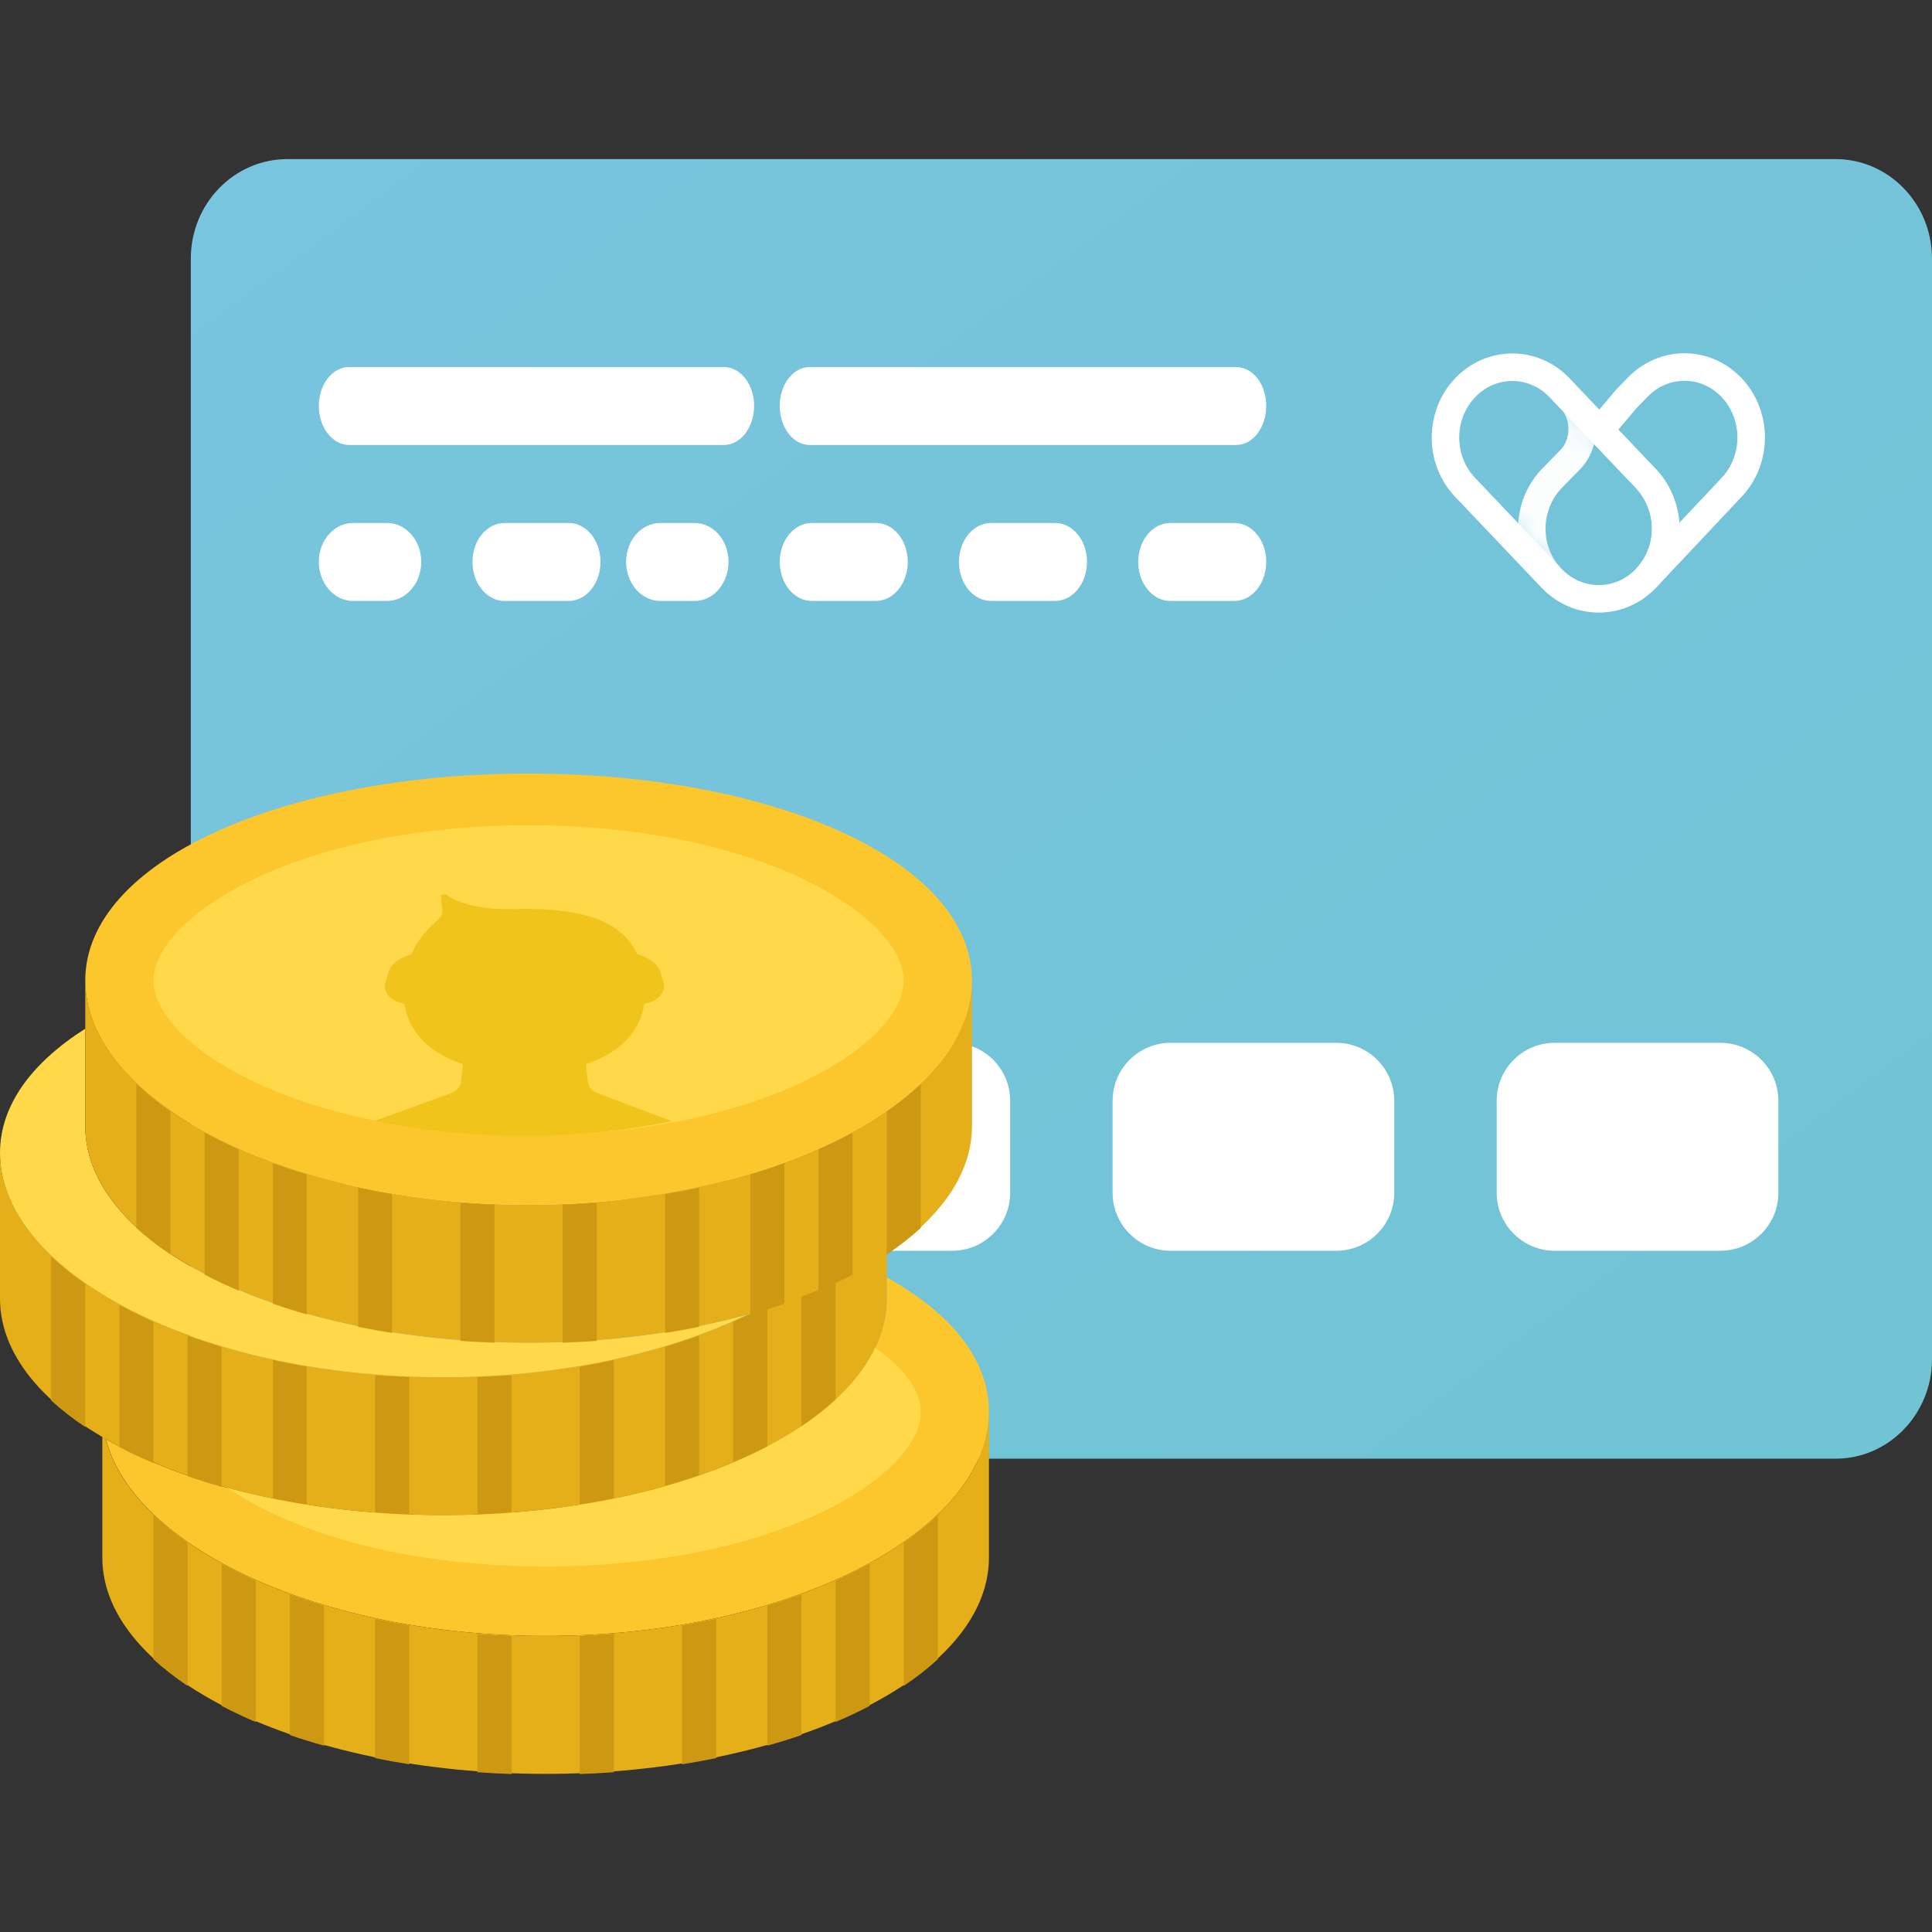 <?xml version="1.0" encoding="UTF-8"?> <svg xmlns="http://www.w3.org/2000/svg" xmlns:xlink="http://www.w3.org/1999/xlink" width="75px" height="75px" viewBox="0 0 75 75"><rect x="0" y="0" width="75" height="75" fill="#333333" stroke="none"/> <!-- Generator: Sketch 48.2 (47327) - http://www.bohemiancoding.com/sketch --> <title>more-money</title> <desc>Created with Sketch.</desc> <defs> <linearGradient x1="1.477%" y1="1.477%" x2="100%" y2="100%" id="linearGradient-1"> <stop stop-color="#79C4DF" offset="0%"></stop> <stop stop-color="#70C4D4" offset="100%"></stop> </linearGradient> <path d="M0.76,4.668 C-0.253,3.602 -0.253,1.873 0.76,0.807 C1.774,-0.259 3.417,-0.259 4.43,0.807 L7.788,4.338 C8.801,5.404 8.801,7.132 7.788,8.199 C6.774,9.265 5.131,9.265 4.117,8.199 L0.76,4.668 Z" id="path-2"></path> </defs> <g id="4:-Exports" stroke="none" stroke-width="1" fill="none" fill-rule="evenodd"> <g id="more-money"> <g id="Group-35"> <g id="Group-38"> <rect id="Rectangle-39" x="0" y="0" width="75" height="75"></rect> <g id="Group-3" transform="translate(0, 6.176)"> <g id="credit-card" transform="translate(7.407, 0)"> <path d="M3.75,50.45 C1.678,50.45 0,48.719 0,46.584 L0,3.865 C0,1.73 1.678,0 3.75,0 L63.849,0 C65.914,0 67.593,1.73 67.593,3.865 L67.593,46.584 C67.593,48.719 65.914,50.45 63.849,50.45 L3.75,50.45 Z" id="Fill-1" fill="url(#linearGradient-1)"></path> <g id="Fill-3" transform="translate(48.706, 8.072)"> <path d="M7.002,1.257 C6.688,1.624 5.995,2.457 5.995,2.457 L6.594,3.085 L7.766,4.314 C8.657,5.259 8.957,6.946 7.777,8.208 L11.109,4.668 C12.12,3.6 12.12,1.869 11.109,0.801 C10.097,-0.267 8.457,-0.267 7.445,0.801 L7.002,1.257 Z" id="Fill-8" stroke="#FFFFFF" stroke-width="1.068"></path> <mask id="mask-3" fill="white"> <use xlink:href="#path-2"></use> </mask> <use id="Mask" stroke="#FFFFFF" stroke-width="1.068" xlink:href="#path-2"></use> <path d="M4.053,8.136 C3.094,7.071 3.122,5.389 4.114,4.34 C4.114,4.34 4.897,3.54 4.898,3.539 C5.411,2.937 5.44,2.042 4.997,1.397" stroke="#FFFFFF" stroke-width="1.068" opacity="0.987" mask="url(#mask-3)"></path> </g> <path d="M16.716,8.072 L6.146,8.072 C5.499,8.072 4.97,8.745 4.97,9.581 C4.97,10.419 5.499,11.099 6.146,11.099 L20.692,11.099 C21.341,11.099 21.868,10.419 21.868,9.581 C21.868,8.745 21.341,8.072 20.692,8.072" id="Fill-4" fill="#FFFFFF"></path> <path d="M40.579,8.072 L24.032,8.072 C23.384,8.072 22.862,8.745 22.862,9.581 C22.862,10.419 23.384,11.099 24.032,11.099 L40.579,11.099 C41.227,11.099 41.748,10.419 41.748,9.581 C41.748,8.745 41.227,8.072 40.579,8.072 Z" id="Fill-5" fill="#FFFFFF"></path> <path d="M7.621,14.126 L6.295,14.126 C5.566,14.126 4.97,14.799 4.97,15.635 C4.97,16.472 5.566,17.153 6.295,17.153 L7.621,17.153 C8.35,17.153 8.946,16.472 8.946,15.635 C8.946,14.799 8.35,14.126 7.621,14.126" id="Fill-6" fill="#FFFFFF"></path> <path d="M14.667,14.126 L12.179,14.126 C11.493,14.126 10.934,14.799 10.934,15.635 C10.934,16.472 11.493,17.153 12.179,17.153 L14.667,17.153 C15.353,17.153 15.904,16.472 15.904,15.635 C15.904,14.799 15.353,14.126 14.667,14.126" id="Fill-7" fill="#FFFFFF"></path> <path d="M19.554,14.126 L18.226,14.126 C17.493,14.126 16.898,14.799 16.898,15.635 C16.898,16.472 17.493,17.153 18.226,17.153 L19.554,17.153 C20.286,17.153 20.874,16.472 20.874,15.635 C20.874,14.799 20.286,14.126 19.554,14.126" id="Fill-8" fill="#FFFFFF"></path> <path d="M26.588,14.126 L24.107,14.126 C23.42,14.126 22.862,14.799 22.862,15.635 C22.862,16.472 23.42,17.153 24.107,17.153 L26.588,17.153 C27.281,17.153 27.832,16.472 27.832,15.635 C27.832,14.799 27.281,14.126 26.588,14.126" id="Fill-9" fill="#FFFFFF"></path> <path d="M31.065,14.126 C30.378,14.126 29.82,14.799 29.82,15.635 C29.82,16.472 30.378,17.153 31.065,17.153 L33.546,17.153 C34.239,17.153 34.79,16.472 34.79,15.635 C34.79,14.799 34.239,14.126 33.546,14.126 L31.065,14.126 Z" id="Fill-9-Copy" fill="#FFFFFF"></path> <path d="M38.023,14.126 C37.336,14.126 36.778,14.799 36.778,15.635 C36.778,16.472 37.336,17.153 38.023,17.153 L40.504,17.153 C41.197,17.153 41.748,16.472 41.748,15.635 C41.748,14.799 41.197,14.126 40.504,14.126 L38.023,14.126 Z" id="Fill-9-Copy-2" fill="#FFFFFF"></path> <path d="M8.217,42.378 L14.645,42.378 C15.889,42.378 16.898,41.369 16.898,40.125 L16.898,36.559 C16.898,35.315 15.889,34.306 14.645,34.306 L8.217,34.306 C6.973,34.306 5.964,35.315 5.964,36.559 L5.964,40.125 C5.964,41.369 6.973,42.378 8.217,42.378 Z" id="Fill-11" fill="#FFFFFF"></path> <path d="M23.127,42.378 L29.555,42.378 C30.8,42.378 31.808,41.369 31.808,40.125 L31.808,36.559 C31.808,35.315 30.8,34.306 29.555,34.306 L23.127,34.306 C21.883,34.306 20.874,35.315 20.874,36.559 L20.874,40.125 C20.874,41.369 21.883,42.378 23.127,42.378 Z" id="Fill-12" fill="#FFFFFF"></path> <path d="M38.037,42.378 L44.465,42.378 C45.71,42.378 46.718,41.369 46.718,40.125 L46.718,36.559 C46.718,35.315 45.71,34.306 44.465,34.306 L38.037,34.306 C36.793,34.306 35.784,35.315 35.784,36.559 L35.784,40.125 C35.784,41.369 36.793,42.378 38.037,42.378 Z" id="Fill-13" fill="#FFFFFF"></path> <path d="M52.948,42.378 L59.375,42.378 C60.62,42.378 61.629,41.369 61.629,40.125 L61.629,36.559 C61.629,35.315 60.62,34.306 59.375,34.306 L52.948,34.306 C51.703,34.306 50.694,35.315 50.694,36.559 L50.694,40.125 C50.694,41.369 51.703,42.378 52.948,42.378 Z" id="Fill-14" fill="#FFFFFF"></path> </g> <g id="coins" transform="translate(0, 23.356)"> <path d="M34.422,20.055 L34.422,20.885 C34.422,25.527 26.717,29.287 17.211,29.287 C11.965,29.287 7.269,28.14 4.111,26.332 C5.178,30.513 12.411,33.975 21.184,33.975 C30.686,33.975 38.391,29.911 38.391,25.272 C38.391,23.229 36.898,21.431 34.422,20.055" id="Fill-1" fill="#FCC62D"></path> <path d="M21.184,33.975 C11.677,33.975 3.972,29.911 3.972,25.272 L3.972,30.928 C3.972,35.567 11.677,39.33 21.184,39.33 C30.686,39.33 38.391,35.567 38.391,30.928 L38.391,25.272 C38.391,29.911 30.686,33.975 21.184,33.975" id="Fill-2" fill="#E4AF18"></path> <path d="M5.957,34.878 C6.348,35.24 6.791,35.583 7.282,35.914 L7.282,30.362 C6.791,30.019 6.348,29.663 5.957,29.287 L5.957,34.878 Z" id="Fill-3" fill="#CE9912"></path> <path d="M35.081,30.362 L35.081,35.914 C35.573,35.587 36.015,35.24 36.407,34.878 L36.407,29.287 C36.015,29.663 35.573,30.019 35.081,30.362" id="Fill-4" fill="#CE9912"></path> <path d="M8.604,36.691 C9.024,36.911 9.467,37.12 9.929,37.317 L9.929,31.83 C9.467,31.625 9.024,31.405 8.604,31.177 L8.604,36.691 Z" id="Fill-5" fill="#CE9912"></path> <path d="M32.434,37.317 C32.9,37.12 33.339,36.911 33.76,36.691 L33.76,31.177 C33.339,31.405 32.9,31.625 32.434,31.83 L32.434,37.317 Z" id="Fill-6" fill="#CE9912"></path> <path d="M11.255,37.823 C11.681,37.97 12.123,38.107 12.576,38.235 L12.576,32.805 C12.123,32.667 11.681,32.52 11.255,32.364 L11.255,37.823 Z" id="Fill-7" fill="#CE9912"></path> <path d="M29.787,38.235 C30.243,38.107 30.683,37.97 31.113,37.823 L31.113,32.364 C30.683,32.52 30.243,32.667 29.787,32.805 L29.787,38.235 Z" id="Fill-8" fill="#CE9912"></path> <path d="M14.564,38.718 C14.994,38.807 15.436,38.886 15.886,38.958 L15.886,33.57 C15.436,33.494 14.994,33.41 14.564,33.314 L14.564,38.718 Z" id="Fill-9" fill="#CE9912"></path> <path d="M26.478,38.958 C26.927,38.886 27.37,38.807 27.803,38.718 L27.803,33.314 C27.37,33.41 26.927,33.494 26.478,33.57 L26.478,38.958 Z" id="Fill-10" fill="#CE9912"></path> <path d="M18.533,39.265 C18.97,39.298 19.412,39.32 19.858,39.337 L19.858,33.978 C19.412,33.959 18.97,33.936 18.533,33.9 L18.533,39.265 Z" id="Fill-11" fill="#CE9912"></path> <path d="M22.505,39.337 C22.951,39.32 23.394,39.298 23.831,39.265 L23.831,33.9 C23.394,33.936 22.951,33.959 22.505,33.978 L22.505,39.337 Z" id="Fill-12" fill="#CE9912"></path> <path d="M17.211,23.928 C7.705,23.928 0,19.865 0,15.222 L0,20.878 C0,25.521 7.705,29.284 17.211,29.284 C26.717,29.284 34.422,25.521 34.422,20.878 L34.422,15.222 C34.422,19.865 26.717,23.928 17.211,23.928" id="Fill-13" fill="#E4AF18"></path> <path d="M1.984,24.831 C2.376,25.19 2.818,25.537 3.31,25.864 L3.31,20.312 C2.818,19.973 2.376,19.613 1.984,19.24 L1.984,24.831 Z" id="Fill-14" fill="#CE9912"></path> <path d="M31.113,20.312 L31.113,25.864 C31.6,25.537 32.044,25.19 32.434,24.831 L32.434,19.24 C32.046,19.613 31.603,19.973 31.113,20.312" id="Fill-15" fill="#CE9912"></path> <path d="M4.635,26.646 C5.051,26.864 5.495,27.07 5.957,27.267 L5.957,21.78 C5.495,21.575 5.051,21.359 4.635,21.13 L4.635,26.646 Z" id="Fill-16" fill="#CE9912"></path> <path d="M28.462,27.267 C28.928,27.07 29.37,26.864 29.787,26.646 L29.787,21.13 C29.37,21.359 28.928,21.575 28.462,21.78 L28.462,27.267 Z" id="Fill-17" fill="#CE9912"></path> <path d="M7.282,27.773 C7.708,27.92 8.152,28.061 8.604,28.188 L8.604,22.755 C8.152,22.617 7.708,22.473 7.282,22.317 L7.282,27.773 Z" id="Fill-18" fill="#CE9912"></path> <path d="M25.815,28.188 C26.271,28.061 26.71,27.92 27.14,27.773 L27.14,22.317 C26.71,22.473 26.271,22.617 25.815,22.755 L25.815,28.188 Z" id="Fill-19" fill="#CE9912"></path> <path d="M10.592,28.669 C11.025,28.757 11.464,28.839 11.913,28.908 L11.913,23.523 C11.464,23.448 11.025,23.363 10.592,23.268 L10.592,28.669 Z" id="Fill-20" fill="#CE9912"></path> <path d="M22.505,28.908 C22.954,28.839 23.397,28.757 23.831,28.672 L23.831,23.268 C23.397,23.363 22.954,23.448 22.505,23.523 L22.505,28.908 Z" id="Fill-21" fill="#CE9912"></path> <path d="M14.564,29.215 C14.997,29.251 15.44,29.27 15.886,29.287 L15.886,23.928 C15.44,23.912 14.997,23.89 14.564,23.854 L14.564,29.215 Z" id="Fill-22" fill="#CE9912"></path> <path d="M18.533,29.287 C18.979,29.27 19.422,29.251 19.858,29.215 L19.858,23.854 C19.422,23.886 18.979,23.912 18.533,23.928 L18.533,29.287 Z" id="Fill-23" fill="#CE9912"></path> <path d="M33.97,22.794 C32.195,26.514 25.369,29.287 17.211,29.287 C14.163,29.287 11.303,28.901 8.82,28.221 C11.222,29.872 15.495,31.275 21.184,31.275 C30.24,31.275 35.744,27.718 35.744,25.272 C35.744,24.454 35.123,23.588 33.97,22.794" id="Fill-24" fill="#FFD949"></path> <path d="M20.521,22.591 C11.015,22.591 3.31,18.829 3.31,14.189 L3.31,10.403 C1.231,11.721 0,13.375 0,15.229 C0,19.868 7.705,23.931 17.211,23.931 C21.788,23.931 25.944,22.986 29.024,21.493 C26.516,22.192 23.614,22.591 20.521,22.591" id="Fill-25" fill="#FFD949"></path> <path d="M20.521,17.233 C11.015,17.233 3.31,13.169 3.31,8.527 L3.31,14.183 C3.31,18.825 11.015,22.588 20.521,22.588 C30.026,22.588 37.732,18.825 37.732,14.183 L37.732,8.527 C37.732,13.169 30.026,17.233 20.521,17.233" id="Fill-26" fill="#E4AF18"></path> <path d="M5.294,18.136 C5.685,18.495 6.128,18.841 6.619,19.168 L6.619,13.617 C6.128,13.277 5.685,12.917 5.294,12.545 L5.294,18.136 Z" id="Fill-27" fill="#CE9912"></path> <path d="M34.422,13.617 L34.422,19.168 C34.91,18.841 35.353,18.495 35.744,18.136 L35.744,12.545 C35.356,12.917 34.913,13.277 34.422,13.617" id="Fill-28" fill="#CE9912"></path> <path d="M7.945,19.95 C8.361,20.169 8.805,20.374 9.266,20.571 L9.266,15.085 C8.805,14.879 8.361,14.663 7.945,14.435 L7.945,19.95 Z" id="Fill-29" fill="#CE9912"></path> <path d="M31.771,20.571 C32.237,20.374 32.68,20.169 33.097,19.95 L33.097,14.435 C32.68,14.663 32.237,14.879 31.771,15.085 L31.771,20.571 Z" id="Fill-30" fill="#CE9912"></path> <path d="M10.592,21.077 C11.018,21.225 11.461,21.365 11.913,21.493 L11.913,16.059 C11.461,15.922 11.018,15.778 10.592,15.621 L10.592,21.077 Z" id="Fill-31" fill="#CE9912"></path> <path d="M29.124,21.493 C29.58,21.365 30.02,21.225 30.45,21.077 L30.45,15.621 C30.02,15.778 29.58,15.922 29.124,16.059 L29.124,21.493 Z" id="Fill-32" fill="#CE9912"></path> <path d="M13.902,21.974 C14.334,22.062 14.774,22.144 15.223,22.212 L15.223,16.827 C14.774,16.752 14.334,16.668 13.902,16.572 L13.902,21.974 Z" id="Fill-33" fill="#CE9912"></path> <path d="M25.815,22.212 C26.264,22.144 26.707,22.062 27.14,21.976 L27.14,16.572 C26.707,16.668 26.264,16.752 25.815,16.827 L25.815,22.212 Z" id="Fill-34" fill="#CE9912"></path> <path d="M17.874,22.519 C18.307,22.555 18.749,22.575 19.195,22.591 L19.195,17.233 C18.749,17.217 18.307,17.194 17.874,17.158 L17.874,22.519 Z" id="Fill-35" fill="#CE9912"></path> <path d="M21.842,22.591 C22.289,22.575 22.732,22.555 23.168,22.519 L23.168,17.158 C22.732,17.191 22.289,17.217 21.842,17.233 L21.842,22.591 Z" id="Fill-36" fill="#CE9912"></path> <path d="M37.732,8.533 C37.732,13.173 30.026,17.236 20.521,17.236 C11.015,17.236 3.31,13.173 3.31,8.533 C3.31,3.891 11.015,0.497 20.521,0.497 C30.026,0.497 37.732,3.891 37.732,8.533" id="Fill-37" fill="#FCC62D"></path> <path d="M20.521,14.536 C11.464,14.536 5.957,10.979 5.957,8.533 C5.957,6.085 11.464,2.505 20.521,2.505 C29.577,2.505 35.081,6.085 35.081,8.533 C35.081,10.979 29.577,14.536 20.521,14.536" id="Fill-38" fill="#FFD949"></path> <path d="M25.011,9.442 C25.55,9.324 25.87,8.988 25.754,8.599 L25.628,8.187 C25.533,7.886 25.178,7.631 24.738,7.506 C24.141,6.215 22.618,5.748 20.356,5.748 C20.25,5.748 20.146,5.751 20.043,5.755 C19.27,5.787 18.5,5.712 17.9,5.489 C17.654,5.398 17.457,5.304 17.325,5.205 C17.266,5.163 17.12,5.189 17.12,5.248 C17.12,5.346 17.127,5.46 17.15,5.587 C17.23,6.088 17.133,6.013 16.645,6.513 C16.361,6.804 16.135,7.137 15.973,7.506 C15.537,7.635 15.178,7.886 15.087,8.19 L14.961,8.602 C14.845,8.988 15.162,9.324 15.704,9.442 C15.86,10.43 16.526,11.299 17.974,11.777 L17.893,12.47 C17.871,12.656 17.712,12.829 17.483,12.911 L14.564,13.977 C16.267,14.339 18.213,14.559 20.356,14.559 C22.473,14.559 24.392,14.346 26.08,13.993 L23.222,12.914 C22.997,12.829 22.841,12.66 22.822,12.476 L22.741,11.777 C24.189,11.299 24.855,10.43 25.011,9.442" id="Fill-39" fill="#F0C41B"></path> </g> </g> </g> </g> </g> </g> </svg> 